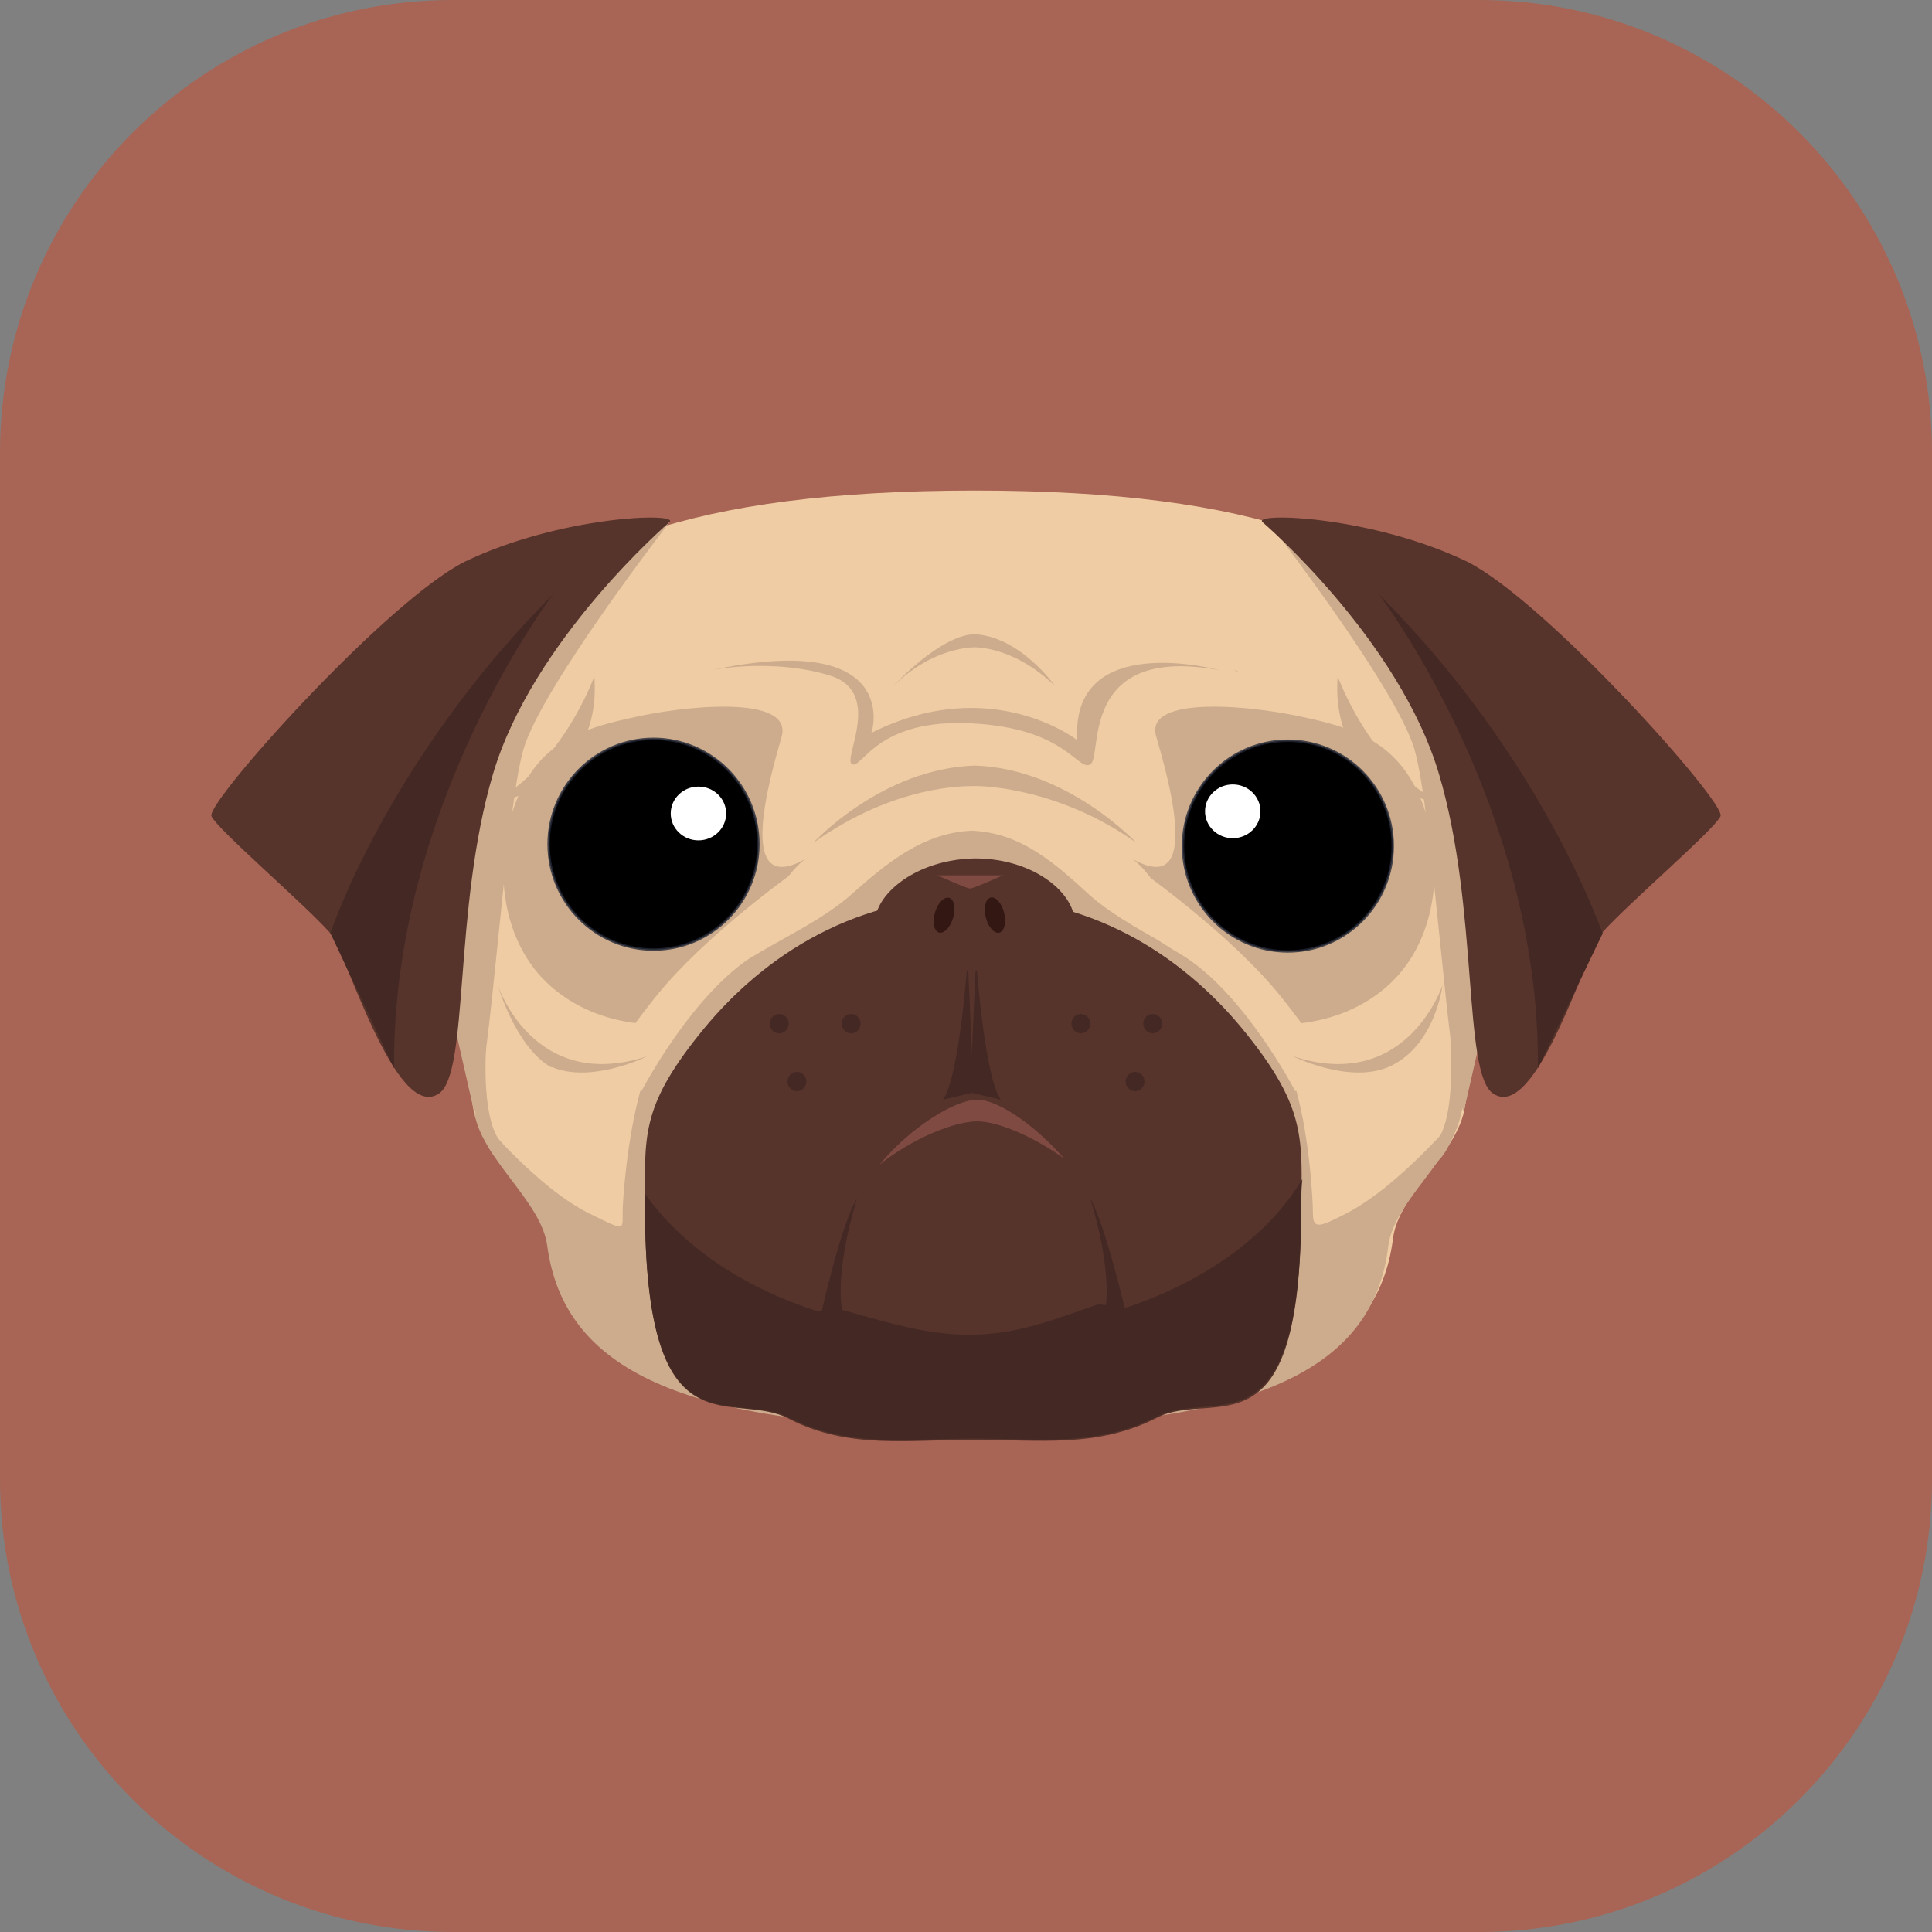 <svg width="256" height="256" viewBox="0 0 256 256" fill="none" xmlns="http://www.w3.org/2000/svg">
<rect x="0" y="0" width="256" height="256" fill="#808080" stroke="none"/>
<g clip-path="url(#clip0_248_3297)">
<path d="M196 0H60C26.863 0 0 26.863 0 60V196C0 229.137 26.863 256 60 256H196C229.137 256 256 229.137 256 196V60C256 26.863 229.137 0 196 0Z" fill="#A86454"/>
<path d="M195.356 104.315C195.044 97.283 195.981 91.05 192.858 85.776C185.366 72.671 166.634 65 129.171 65C91.707 65 72.038 72.671 64.546 85.936C61.58 91.37 61.892 97.443 61.424 104.475C61.111 110.068 58.614 115.982 59.706 122.374C60.955 130.685 61.424 138.995 62.672 146.667C63.609 152.899 72.038 158.173 72.819 164.087C75.004 180.388 91.551 187.899 129.014 187.899V189.178H128.078H128.234H129.171V187.899C166.634 187.899 182.556 180.388 184.585 164.087C185.366 158.013 193.171 152.899 194.108 146.667C195.356 138.995 195.824 130.685 197.074 122.374C198.166 115.982 195.668 109.909 195.356 104.315Z" fill="#EFCCA3"/>
<path d="M128.546 110.069C135.259 110.228 139.941 114.544 144.312 118.539C149.464 123.174 158.205 126.37 161.796 130.365C165.386 134.361 170.069 138.356 171.786 144.589C173.503 150.822 173.971 158.813 173.971 160.89C173.971 162.968 175.064 162.488 178.186 160.89C185.523 157.214 193.639 147.306 193.639 147.306C192.703 153.538 184.742 159.132 183.962 165.045C182.089 181.347 166.634 189.178 128.391 189.178H128.234H129.171" fill="#CCAC8D"/>
<path d="M153.21 97.603C154.616 102.557 159.61 119.338 149.932 113.744C149.932 113.744 153.991 116.141 156.488 125.251C159.142 134.361 165.542 135.48 165.542 135.48C165.542 135.48 176 137.557 183.805 130.685C190.362 124.931 191.455 114.703 188.645 106.872C185.835 99.201 180.839 96.804 173.503 95.206C166.166 93.448 151.493 92.009 153.21 97.603Z" fill="#CCAC8D"/>
<path d="M168.195 113.265C170.178 113.265 171.785 111.619 171.785 109.589C171.785 107.558 170.178 105.913 168.195 105.913C166.212 105.913 164.605 107.558 164.605 109.589C164.605 111.619 166.212 113.265 168.195 113.265Z" fill="white"/>
<path d="M150.869 115.183C150.869 115.183 163.2 123.813 169.912 132.283C176.624 140.753 176.469 142.352 176.469 142.352L171.629 144.589C171.629 144.589 164.761 131.324 156.332 126.37C147.746 121.415 146.81 117.26 146.81 117.26L150.869 115.183Z" fill="#EFCCA3"/>
<path d="M129.014 110.069C122.302 110.228 117.307 114.544 112.78 118.539C107.628 123.174 98.575 126.37 94.985 130.365C91.394 134.361 86.555 138.356 84.838 144.589C83.121 150.822 82.497 158.813 82.497 160.89C82.497 162.968 82.809 163.128 78.282 160.89C70.945 157.374 62.828 147.306 62.828 147.306C63.765 153.538 71.726 159.132 72.507 165.045C74.692 181.347 90.146 189.178 128.39 189.178H128.546H129.171" fill="#CCAC8D"/>
<path d="M165.23 137.077C157.737 127.649 145.718 118.859 129.015 118.859H128.859C112.156 118.859 100.137 127.649 92.644 137.077C84.839 146.826 85.463 150.662 85.463 159.932C85.463 193.493 97.015 183.904 104.663 188.059C112.468 192.055 120.586 190.776 128.859 190.776H129.015C137.444 190.776 145.405 191.895 153.21 187.9C160.859 183.904 172.41 193.812 172.41 160.251C172.566 150.982 173.035 146.826 165.23 137.077Z" fill="#56332B"/>
<path d="M128.234 127.169C128.234 127.169 127.141 142.671 124.957 145.708L129.014 144.749L128.234 127.169Z" fill="#442823"/>
<path d="M129.327 127.169C129.327 127.169 130.42 142.671 132.605 145.708L128.546 144.749L129.327 127.169Z" fill="#442823"/>
<path d="M116.215 123.493C114.654 119.817 120.273 113.904 129.171 113.744C138.069 113.744 143.688 119.658 142.127 123.493C140.566 127.329 134.946 128.447 129.171 128.607C123.552 128.447 117.775 127.329 116.215 123.493Z" fill="#56332B"/>
<path d="M129.482 148.584C132.137 148.584 136.819 150.502 141.034 153.538C136.975 148.903 132.137 145.707 129.482 145.707C126.673 145.707 120.741 149.223 116.526 154.338C120.897 150.822 126.517 148.584 129.482 148.584Z" fill="#7F4A41"/>
<path d="M128.39 176.872C122.458 176.872 116.682 174.954 111.375 173.515C110.282 173.196 109.189 173.995 108.098 173.675C98.263 170.479 90.302 165.045 85.463 158.173C85.463 158.653 85.463 159.292 85.463 159.772C85.463 193.333 97.014 183.904 104.663 187.9C112.468 191.895 120.585 190.616 128.858 190.616H129.014C137.444 190.616 145.405 191.735 153.21 187.74C160.858 183.744 172.41 193.493 172.41 159.932C172.41 158.653 172.41 157.374 172.566 156.256C168.039 163.767 159.766 169.68 149.464 173.196C148.527 173.515 146.341 172.717 145.405 172.877C139.785 174.794 134.79 176.872 128.39 176.872Z" fill="#442823"/>
<path d="M113.561 158.813C113.561 158.813 109.659 170.799 112.313 176.073L108.722 174.475C108.722 174.475 111.376 162.329 113.561 158.813Z" fill="#442823"/>
<path d="M144.468 158.813C144.468 158.813 148.371 170.799 145.717 176.073L149.307 174.475C149.307 174.475 146.498 162.329 144.468 158.813Z" fill="#442823"/>
<path d="M103.571 97.603C102.166 102.557 97.171 119.338 106.849 113.744C106.849 113.744 102.79 116.141 100.293 125.251C97.795 134.361 91.239 135.48 91.239 135.48C91.239 135.48 80.78 137.557 72.975 130.685C66.419 124.931 65.327 114.703 68.136 106.872C70.946 99.041 75.941 96.804 83.278 95.206C90.615 93.448 105.132 92.009 103.571 97.603Z" fill="#CCAC8D"/>
<path d="M132.421 123.58C133.09 123.404 133.369 122.222 133.046 120.94C132.724 119.658 131.92 118.762 131.253 118.937C130.584 119.114 130.305 120.296 130.628 121.578C130.951 122.861 131.754 123.756 132.421 123.58Z" fill="#331712"/>
<path d="M124.399 123.556C125.057 123.766 125.902 122.91 126.284 121.645C126.668 120.381 126.444 119.186 125.786 118.977C125.127 118.767 124.282 119.623 123.899 120.888C123.516 122.152 123.739 123.347 124.399 123.556Z" fill="#331712"/>
<path d="M89.365 113.265C91.348 113.265 92.956 111.619 92.956 109.589C92.956 107.558 91.348 105.913 89.365 105.913C87.383 105.913 85.775 107.558 85.775 109.589C85.775 111.619 87.383 113.265 89.365 113.265Z" fill="white"/>
<path d="M133.073 115.982C133.073 115.822 129.483 117.58 128.546 117.74C127.61 117.58 124.019 115.822 124.019 115.982C124.019 115.982 126.985 115.982 128.546 115.982C130.107 115.982 133.073 115.982 133.073 115.982Z" fill="#7F4A41"/>
<path d="M105.756 115.183C105.756 115.183 93.424 123.813 86.712 132.283C80 140.753 80.156 142.352 80.156 142.352L84.995 144.589C84.995 144.589 91.864 131.324 100.293 126.37C108.722 121.415 109.815 117.26 109.815 117.26L105.756 115.183Z" fill="#EFCCA3"/>
<path d="M78.751 89.612C78.751 89.612 74.536 101.438 65.17 106.393C65.17 106.393 79.844 104.634 78.751 89.612Z" fill="#CCAC8D"/>
<path d="M177.25 89.612C177.25 89.612 181.464 101.438 190.83 106.393C190.83 106.393 176.157 104.634 177.25 89.612Z" fill="#CCAC8D"/>
<path d="M150.557 111.667C150.557 111.667 141.347 101.758 129.015 101.438C128.859 101.438 129.327 101.438 129.171 101.438C129.015 101.438 129.327 101.438 129.327 101.438C116.839 101.758 107.786 111.667 107.786 111.667C118.556 103.995 127.766 104.155 129.327 104.155C129.171 104.155 139.786 103.995 150.557 111.667Z" fill="#CCAC8D"/>
<path d="M139.785 90.89C139.785 90.89 135.103 84.178 128.859 84.018H129.014H129.171C124.488 84.178 118.4 90.89 118.4 90.89C123.707 85.617 129.171 85.776 129.171 85.776C129.171 85.776 134.322 85.617 139.785 90.89Z" fill="#CCAC8D"/>
<path d="M85.775 139.954C85.775 139.954 78.439 143.63 73.131 141.392H72.975C68.292 138.676 65.951 130.525 65.951 130.525C65.951 130.525 70.634 144.908 85.775 139.954Z" fill="#CCAC8D"/>
<path d="M171.318 139.954C171.318 139.954 178.655 143.63 183.962 141.392C190.205 138.676 191.142 130.525 191.142 130.525C191.142 130.525 186.459 144.908 171.318 139.954Z" fill="#CCAC8D"/>
<path d="M94.204 88.813C98.263 88.014 104.975 87.854 110.282 89.612C116.995 92.009 111.532 100.799 112.936 101.278C114.341 101.758 116.214 95.205 128.702 95.845C141.346 96.484 142.751 102.237 144.468 101.278C146.185 100.32 142.751 85.297 161.639 88.813C161.639 88.813 141.814 83.379 142.751 98.082C142.751 98.082 131.355 89.132 115.434 97.123C115.589 97.123 119.648 83.379 94.204 88.813Z" fill="#CCAC8D"/>
<path d="M163.356 88.813C163.668 88.813 163.824 88.972 163.98 88.972C164.136 88.972 163.824 88.813 163.356 88.813Z" fill="#CCAC8D"/>
<path d="M88.741 69.155C88.741 69.155 71.883 90.89 69.385 99.201C66.887 107.671 65.014 142.351 62.829 147.306L55.024 113.105L69.385 77.466L88.741 69.155Z" fill="#CCAC8D"/>
<path d="M168.039 69.155C168.039 69.155 184.898 90.89 187.396 99.201C189.894 107.671 191.767 142.351 193.952 147.306L201.757 113.105L187.396 77.466L168.039 69.155Z" fill="#CCAC8D"/>
<path d="M167.259 69.155C167.259 69.155 185.366 84.657 190.673 102.557C195.981 120.456 193.796 142.191 197.854 144.908C203.63 148.744 210.186 125.89 212.371 123.493C215.805 119.658 227.201 109.909 227.981 108.15C228.762 106.393 204.878 79.703 194.42 74.429C181.776 68.356 166.166 67.877 167.259 69.155Z" fill="#56332B"/>
<path d="M182.712 78.744C182.712 78.744 204.098 106.712 203.785 141.552L212.371 123.653C212.215 123.653 204.722 100.799 182.712 78.744Z" fill="#442823"/>
<path d="M88.741 69.155C88.741 69.155 70.634 84.657 65.326 102.557C60.019 120.456 62.204 142.191 58.146 144.908C52.37 148.744 45.814 125.89 43.629 123.493C40.194 119.658 28.799 109.909 28.019 108.15C27.238 106.393 51.121 79.703 61.58 74.429C74.224 68.356 89.834 67.877 88.741 69.155Z" fill="#56332B"/>
<path d="M73.288 78.744C73.288 78.744 51.902 106.712 52.214 141.552L43.785 123.653C43.785 123.653 51.278 100.799 73.288 78.744Z" fill="#442823"/>
<path d="M61.736 142.192C61.736 142.192 63.297 150.822 65.795 153.538C68.292 156.256 66.575 151.461 66.575 151.461C66.575 151.461 63.921 150.023 64.39 138.995C64.858 127.968 61.736 142.192 61.736 142.192Z" fill="#CCAC8D"/>
<path d="M194.889 142.192C194.889 142.192 193.328 150.822 190.83 153.538C188.332 156.256 190.05 151.461 190.05 151.461C190.05 151.461 192.703 150.023 192.235 138.995C191.766 127.968 194.889 142.192 194.889 142.192Z" fill="#CCAC8D"/>
<path d="M112.78 136.917C113.47 136.917 114.029 136.346 114.029 135.639C114.029 134.933 113.47 134.361 112.78 134.361C112.09 134.361 111.532 134.933 111.532 135.639C111.532 136.346 112.09 136.917 112.78 136.917Z" fill="#442823"/>
<path d="M105.599 144.589C106.289 144.589 106.848 144.017 106.848 143.311C106.848 142.604 106.289 142.032 105.599 142.032C104.909 142.032 104.35 142.604 104.35 143.311C104.35 144.017 104.909 144.589 105.599 144.589Z" fill="#442823"/>
<path d="M103.258 136.917C103.948 136.917 104.507 136.346 104.507 135.639C104.507 134.933 103.948 134.361 103.258 134.361C102.568 134.361 102.009 134.933 102.009 135.639C102.009 136.346 102.568 136.917 103.258 136.917Z" fill="#442823"/>
<path d="M143.22 136.917C143.91 136.917 144.469 136.346 144.469 135.639C144.469 134.933 143.91 134.361 143.22 134.361C142.531 134.361 141.971 134.933 141.971 135.639C141.971 136.346 142.531 136.917 143.22 136.917Z" fill="#442823"/>
<path d="M150.4 144.589C151.09 144.589 151.649 144.017 151.649 143.311C151.649 142.604 151.09 142.032 150.4 142.032C149.71 142.032 149.151 142.604 149.151 143.311C149.151 144.017 149.71 144.589 150.4 144.589Z" fill="#442823"/>
<path d="M152.742 136.917C153.431 136.917 153.99 136.346 153.99 135.639C153.99 134.933 153.431 134.361 152.742 134.361C152.052 134.361 151.492 134.933 151.492 135.639C151.492 136.346 152.052 136.917 152.742 136.917Z" fill="#442823"/>
<path d="M86.593 125.824C94.268 125.824 100.49 119.574 100.49 111.863C100.49 104.153 94.268 97.903 86.593 97.903C78.918 97.903 72.696 104.153 72.696 111.863C72.696 119.574 78.918 125.824 86.593 125.824Z" fill="black" stroke="#242938" stroke-opacity="0.8" stroke-width="0.32"/>
<path d="M92.547 111.353C94.575 111.353 96.219 109.758 96.219 107.791C96.219 105.824 94.575 104.23 92.547 104.23C90.519 104.23 88.874 105.824 88.874 107.791C88.874 109.758 90.519 111.353 92.547 111.353Z" fill="white"/>
<path d="M170.649 126.07C178.323 126.07 184.545 119.82 184.545 112.109C184.545 104.399 178.323 98.149 170.649 98.149C162.974 98.149 156.752 104.399 156.752 112.109C156.752 119.82 162.974 126.07 170.649 126.07Z" fill="black" stroke="#242938" stroke-opacity="0.8" stroke-width="0.32"/>
<path d="M162.868 109.096C164.195 109.096 165.272 108.046 165.272 106.75C165.272 105.455 164.195 104.405 162.868 104.405C161.54 104.405 160.464 105.455 160.464 106.75C160.464 108.046 161.54 109.096 162.868 109.096Z" fill="white"/>
<path d="M163.346 111.067C165.374 111.067 167.018 109.472 167.018 107.505C167.018 105.539 165.374 103.944 163.346 103.944C161.317 103.944 159.673 105.539 159.673 107.505C159.673 109.472 161.317 111.067 163.346 111.067Z" fill="white"/>
</g>
<defs>
<clipPath id="clip0_248_3297">
<rect width="256" height="256" fill="white"/>
</clipPath>
</defs>
</svg>
